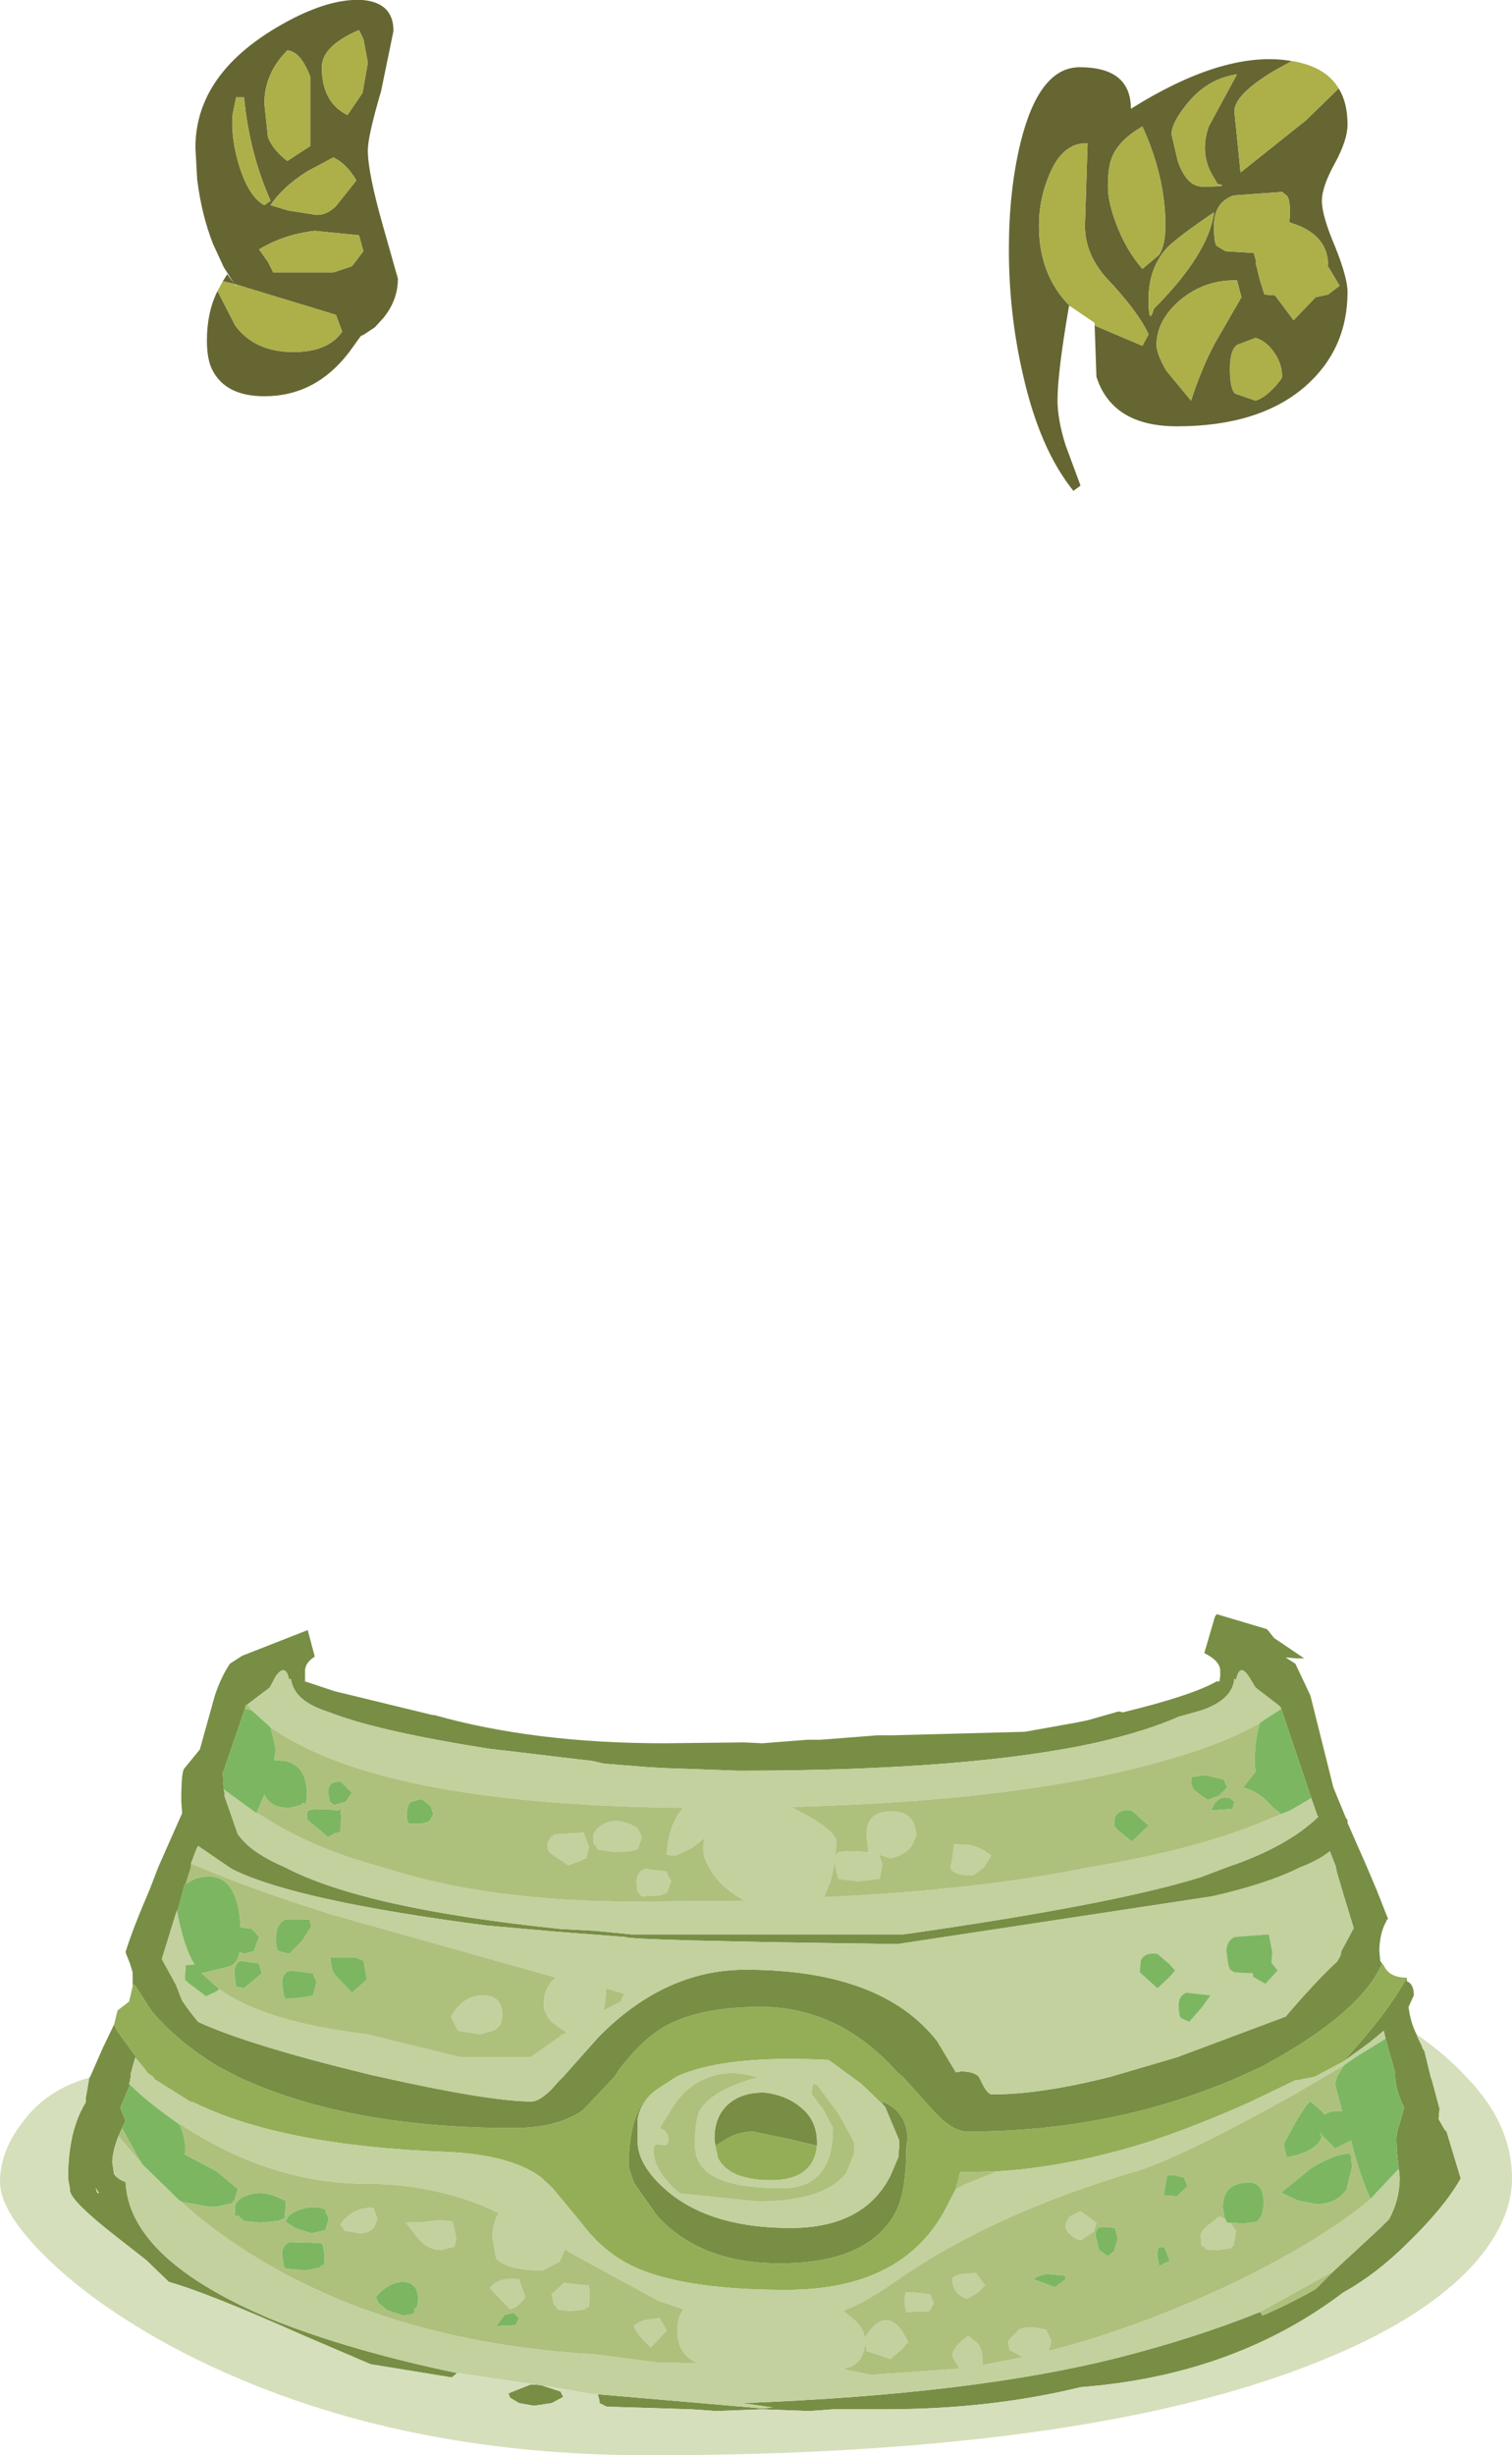 <?xml version="1.0" encoding="UTF-8" standalone="no"?>
<svg xmlns:ffdec="https://www.free-decompiler.com/flash" xmlns:xlink="http://www.w3.org/1999/xlink" ffdec:objectType="shape" height="138.8px" width="85.5px" xmlns="http://www.w3.org/2000/svg">
  <g transform="matrix(1.0, 0.0, 0.0, 1.0, -52.05, -34.85)">
    <path d="M127.75 39.85 Q128.25 40.65 128.25 41.9 128.25 42.75 127.55 44.05 126.8 45.4 126.8 46.2 126.8 47.05 127.55 48.8 128.25 50.55 128.25 51.35 128.25 54.6 125.85 56.7 123.25 58.95 118.6 58.95 114.95 58.95 114.05 56.15 L113.95 53.25 116.65 54.4 117.0 53.75 Q116.4 52.45 114.6 50.55 113.4 49.2 113.4 47.6 L113.55 42.95 Q112.15 42.9 111.4 44.7 110.8 46.1 110.8 47.6 110.8 50.4 112.55 52.15 L112.5 52.15 Q111.85 55.9 111.85 57.5 111.85 58.55 112.3 60.0 L113.15 62.3 112.75 62.6 Q110.85 60.25 109.9 56.05 109.1 52.6 109.1 48.95 109.1 45.65 109.75 42.95 110.8 38.65 113.1 38.65 116.0 38.65 116.0 41.0 121.1 37.8 124.75 38.25 L125.1 38.3 124.1 38.85 Q121.85 40.2 121.85 41.15 L122.05 43.1 122.2 44.6 125.9 41.65 127.75 39.85 M120.7 46.85 Q118.65 48.25 118.05 48.85 117.0 50.0 117.0 51.75 117.0 53.35 117.3 52.3 120.4 49.2 120.7 46.85 M114.95 43.7 Q114.7 44.25 114.7 45.4 114.7 46.25 115.15 47.45 115.7 48.95 116.65 50.05 L117.6 49.25 Q117.95 48.7 117.95 47.6 117.95 44.85 116.65 42.0 115.35 42.75 114.95 43.7 M119.15 40.75 Q118.3 41.8 118.3 42.45 L118.65 43.95 Q119.15 45.4 120.05 45.4 121.7 45.4 120.9 45.25 L120.7 44.9 Q119.85 43.6 120.4 42.0 L122.0 39.05 Q120.3 39.3 119.15 40.75 M125.0 47.0 Q125.0 46.05 124.8 45.9 L124.55 45.7 121.8 45.9 Q120.7 46.3 120.7 47.6 120.7 48.6 120.85 48.75 L121.35 49.05 122.95 49.15 123.1 49.7 123.05 49.7 123.3 50.7 123.55 51.5 124.15 51.55 125.2 52.95 126.45 51.65 127.15 51.5 127.8 51.0 126.9 49.5 127.15 50.0 127.15 49.85 Q127.15 48.1 125.05 47.45 L124.95 47.4 125.0 47.0 M72.6 37.05 L72.35 36.55 Q70.25 37.45 70.25 38.65 70.25 40.65 71.7 41.35 L72.55 40.1 72.85 38.4 72.6 37.05 M123.05 53.95 L122.0 54.35 Q121.6 54.65 121.6 55.7 121.6 56.85 121.9 57.1 L123.05 57.5 Q123.8 57.25 124.55 56.2 124.55 55.45 124.15 54.85 123.7 54.15 123.05 53.95 M118.8 51.8 Q117.45 52.95 117.45 54.35 117.45 54.85 118.0 55.8 L119.4 57.5 Q120.0 55.65 120.75 54.25 L122.25 51.65 122.0 50.7 Q120.2 50.65 118.8 51.8 M65.3 50.9 L64.7 49.95 64.1 48.65 Q63.45 47.0 63.2 45.0 L63.1 43.2 Q63.1 38.7 68.7 35.85 70.9 34.75 72.55 34.85 74.3 35.0 74.3 36.6 L73.6 40.0 Q72.85 42.55 72.85 43.35 72.85 44.6 73.7 47.6 L74.55 50.6 Q74.55 51.8 73.75 52.8 L73.25 53.35 72.65 53.75 72.45 53.85 71.8 54.75 Q69.9 57.25 67.0 57.25 64.8 57.25 64.05 55.75 63.75 55.15 63.75 54.1 63.75 52.5 64.35 51.3 L65.35 53.25 Q66.45 54.75 68.65 54.75 70.6 54.75 71.4 53.6 L71.05 52.65 65.3 50.9 64.65 50.75 64.9 50.35 65.3 50.9 M68.35 46.75 L69.95 47.0 Q70.55 47.0 71.05 46.5 L72.2 45.05 Q71.65 44.1 70.9 43.75 L69.4 44.55 Q68.0 45.45 67.35 46.45 L68.35 46.75 M69.85 47.9 Q68.1 48.1 66.7 48.95 L67.2 49.65 67.5 50.25 70.9 50.25 71.95 49.9 72.6 49.05 72.35 48.15 69.85 47.9 M65.4 40.35 L65.2 41.35 Q65.1 42.7 65.6 44.3 66.15 46.0 67.0 46.45 L67.35 46.2 Q66.15 43.5 65.85 40.35 L65.4 40.35 M68.3 37.7 Q67.0 39.0 67.0 40.7 L67.2 42.6 Q67.5 43.35 68.3 43.95 L69.6 43.1 69.6 39.2 Q69.05 37.75 68.3 37.7" fill="#666633" fill-rule="evenodd" stroke="none"/>
    <path d="M113.95 53.25 L113.95 53.1 112.55 52.15 Q110.8 50.4 110.8 47.6 110.8 46.1 111.4 44.7 112.15 42.9 113.55 42.95 L113.4 47.6 Q113.4 49.2 114.6 50.55 116.4 52.45 117.0 53.75 L116.65 54.4 113.95 53.25 M125.1 38.3 Q127.0 38.6 127.75 39.85 L125.9 41.65 122.2 44.6 122.05 43.1 121.85 41.15 Q121.85 40.2 124.1 38.85 L125.1 38.3 M125.0 47.0 L124.95 47.4 125.05 47.45 Q127.15 48.1 127.15 49.85 L127.15 50.0 126.9 49.5 127.8 51.0 127.15 51.5 126.45 51.65 125.2 52.95 124.15 51.55 123.55 51.5 123.3 50.7 123.05 49.7 123.1 49.7 122.95 49.15 121.35 49.05 120.85 48.75 Q120.7 48.6 120.7 47.6 120.7 46.3 121.8 45.9 L124.55 45.7 124.8 45.9 Q125.0 46.05 125.0 47.0 M119.15 40.75 Q120.3 39.3 122.0 39.05 L120.4 42.0 Q119.85 43.6 120.7 44.9 L120.9 45.25 Q121.7 45.4 120.05 45.4 119.15 45.4 118.65 43.95 L118.3 42.45 Q118.3 41.8 119.15 40.75 M114.95 43.7 Q115.35 42.75 116.65 42.0 117.95 44.85 117.95 47.6 117.95 48.7 117.6 49.25 L116.65 50.05 Q115.7 48.95 115.15 47.45 114.7 46.25 114.7 45.4 114.7 44.25 114.95 43.7 M120.7 46.85 Q120.4 49.2 117.3 52.3 117.0 53.35 117.0 51.75 117.0 50.0 118.05 48.85 118.65 48.25 120.7 46.85 M118.8 51.8 Q120.2 50.65 122.0 50.7 L122.25 51.65 120.75 54.25 Q120.0 55.65 119.4 57.5 L118.0 55.8 Q117.45 54.85 117.45 54.35 117.45 52.95 118.8 51.8 M123.05 53.95 Q123.7 54.15 124.15 54.85 124.55 55.45 124.55 56.2 123.8 57.25 123.05 57.5 L121.9 57.1 Q121.6 56.85 121.6 55.7 121.6 54.65 122.0 54.35 L123.05 53.95 M72.6 37.05 L72.85 38.4 72.55 40.1 71.7 41.35 Q70.25 40.65 70.25 38.65 70.25 37.45 72.35 36.55 L72.6 37.05 M64.35 51.3 L64.65 50.75 65.3 50.9 65.4 51.05 65.4 51.0 65.3 50.9 71.05 52.65 71.4 53.6 Q70.6 54.75 68.65 54.75 66.45 54.75 65.35 53.25 L64.35 51.3 M68.3 37.7 Q69.05 37.75 69.6 39.2 L69.6 43.1 68.3 43.95 Q67.5 43.35 67.2 42.6 L67.0 40.7 Q67.0 39.0 68.3 37.7 M65.4 40.35 L65.85 40.35 Q66.15 43.5 67.35 46.2 L67.0 46.45 Q66.15 46.0 65.6 44.3 65.1 42.7 65.2 41.35 L65.4 40.35 M69.85 47.9 L72.35 48.15 72.6 49.05 71.95 49.9 70.9 50.25 67.5 50.25 67.2 49.65 66.7 48.95 Q68.1 48.1 69.85 47.9 M68.35 46.75 L67.35 46.45 Q68.0 45.45 69.4 44.55 L70.9 43.75 Q71.65 44.1 72.2 45.05 L71.05 46.5 Q70.55 47.0 69.95 47.0 L68.35 46.75" fill="#adaf49" fill-rule="evenodd" stroke="none"/>
    <path d="M58.5 149.3 L58.7 148.5 59.35 148.0 59.55 147.15 59.55 147.0 59.7 147.1 60.6 148.5 Q62.0 150.2 64.35 151.65 L65.5 152.25 Q71.7 155.15 81.1 155.15 83.55 155.15 85.0 154.15 L86.8 152.25 87.05 151.85 Q88.35 150.15 89.65 149.4 91.65 148.3 95.05 148.3 99.5 148.3 102.8 152.0 L103.1 152.25 104.95 154.3 Q105.95 155.35 106.75 155.35 115.05 155.35 122.15 152.25 L123.45 151.65 Q129.0 148.65 130.2 145.85 L130.3 145.95 Q130.6 146.65 131.6 146.65 130.6 148.55 128.0 151.4 L126.4 152.25 125.4 152.45 125.3 152.45 122.7 153.7 Q119.8 155.0 117.1 155.9 112.55 157.35 108.45 157.6 L106.4 157.65 106.35 157.65 106.1 158.6 105.45 159.85 Q103.0 164.3 96.5 164.3 91.1 164.3 88.25 163.15 86.3 162.35 84.95 160.55 L83.3 158.55 82.6 157.9 Q80.85 156.65 77.3 156.5 67.95 156.15 63.0 153.7 L62.8 153.65 60.8 152.4 60.7 152.25 60.35 152.0 60.3 151.9 58.7 149.7 58.5 149.3 M130.5 143.35 L130.45 143.45 130.45 143.4 130.5 143.35 M88.85 153.25 Q87.6 154.3 87.6 157.35 L87.9 158.25 89.2 160.1 Q91.65 162.8 96.15 162.8 101.15 162.8 102.7 159.9 103.3 158.75 103.3 156.2 103.45 155.5 103.2 154.85 102.8 153.95 101.9 153.65 L102.0 153.85 100.75 152.65 100.2 152.25 98.9 151.3 Q93.0 151.0 90.3 152.25 L89.15 153.0 88.85 153.25 M98.25 156.15 Q98.05 158.1 95.65 158.1 93.3 158.1 92.65 156.85 L92.5 156.15 93.0 155.85 Q93.75 155.35 94.65 155.35 L96.8 155.8 98.25 156.15" fill="#94ae57" fill-rule="evenodd" stroke="none"/>
    <path d="M59.55 147.0 L59.55 146.65 59.55 146.35 59.4 145.85 59.2 145.35 59.15 145.2 Q59.55 143.9 60.5 141.7 L61.0 140.4 62.35 137.35 62.3 136.7 Q62.3 135.1 62.45 134.85 L63.35 133.75 64.2 130.7 Q64.55 129.65 65.05 128.9 L65.75 128.45 69.45 127.0 69.85 128.5 Q69.3 128.85 69.3 129.3 L69.3 129.5 69.3 129.6 69.3 129.9 70.95 130.45 76.5 131.8 76.6 131.8 Q82.25 133.4 89.6 133.4 L94.15 133.35 95.15 133.4 97.7 133.2 98.45 133.2 101.65 132.95 102.5 132.95 110.0 132.75 112.8 132.25 113.55 132.1 115.3 131.6 115.55 131.65 Q119.45 130.7 120.85 129.9 L121.0 129.9 121.0 129.95 121.05 129.6 121.05 129.5 121.05 129.3 Q121.05 128.75 120.15 128.3 L120.75 126.25 120.85 126.1 123.7 126.95 124.1 127.45 125.8 128.6 125.4 128.6 124.75 128.55 125.3 128.9 126.15 130.7 127.45 135.9 128.15 137.6 128.25 137.75 128.25 137.9 129.35 140.4 129.9 141.7 130.55 143.35 130.5 143.35 130.45 143.4 130.45 143.45 Q130.1 144.05 130.05 145.0 L130.05 145.15 130.1 145.7 130.2 145.85 Q129.0 148.65 123.45 151.65 L122.15 152.25 Q115.05 155.35 106.75 155.35 105.95 155.35 104.95 154.3 L103.1 152.25 102.8 152.0 Q99.5 148.3 95.05 148.3 91.65 148.3 89.65 149.4 88.35 150.15 87.05 151.85 L86.8 152.25 85.0 154.15 Q83.55 155.15 81.1 155.15 71.7 155.15 65.5 152.25 L64.35 151.65 Q62.0 150.2 60.6 148.5 L59.7 147.1 59.55 147.0 M131.6 146.65 L131.6 146.75 131.6 146.85 Q132.0 147.0 132.0 147.65 L131.7 148.3 Q131.8 149.15 132.15 149.85 L132.25 150.1 132.45 150.5 132.5 150.65 132.6 150.8 132.95 152.25 133.05 152.55 133.45 154.05 133.4 154.65 133.75 155.25 133.85 155.35 134.65 158.0 Q133.75 159.6 131.7 161.6 129.9 163.4 128.0 164.45 L127.6 164.75 Q121.55 169.15 113.15 169.8 108.05 171.05 102.05 171.05 L100.95 171.05 100.8 171.05 100.1 171.05 99.15 171.05 97.8 171.15 95.15 171.05 92.55 171.15 91.15 171.05 86.35 170.9 85.95 170.7 85.95 170.55 85.85 170.2 95.15 171.0 95.75 170.95 94.05 170.7 Q107.2 170.2 115.4 168.1 119.7 167.0 123.3 165.55 L123.45 165.75 Q125.15 165.0 126.45 164.25 L127.45 163.25 130.1 160.8 130.6 160.3 Q131.2 159.2 131.2 157.95 L131.15 157.45 Q130.95 155.85 131.05 155.4 L131.45 154.0 Q130.95 152.95 130.95 152.25 L130.95 152.05 130.4 150.1 130.3 149.65 129.45 150.35 128.0 151.4 Q130.6 148.55 131.6 146.65 M57.1 152.3 L57.15 152.25 57.85 150.65 58.5 149.3 58.7 149.7 60.3 151.9 59.7 151.15 59.45 152.05 59.45 152.25 59.4 152.4 59.4 152.5 59.35 152.65 59.4 152.7 58.85 154.0 59.15 154.75 58.95 155.15 58.75 155.6 Q58.4 156.5 58.4 157.1 L58.5 157.75 Q58.7 158.05 59.15 158.2 59.35 162.6 67.5 166.0 71.9 167.75 77.9 169.0 L77.6 169.25 73.0 168.5 69.15 166.85 Q63.75 164.45 61.6 163.85 L60.3 162.6 58.7 161.35 Q56.0 159.25 56.0 158.65 L56.0 158.55 55.9 158.0 Q55.9 155.3 56.9 153.7 L56.9 153.6 56.9 153.45 57.1 152.3 M124.5 131.45 L124.45 131.35 124.35 131.25 123.05 130.25 122.65 129.6 Q122.15 128.85 121.95 129.8 L121.85 129.75 Q121.75 130.95 119.95 131.55 L118.7 131.9 Q116.9 132.7 114.1 133.35 106.9 134.95 93.8 134.95 L89.6 134.8 88.7 134.75 86.2 134.55 85.55 134.4 79.65 133.7 Q73.65 132.75 70.95 131.75 L70.4 131.55 Q68.65 130.95 68.5 129.75 L68.4 129.8 Q68.2 128.85 67.65 129.6 L67.3 130.25 66.05 131.2 65.95 131.25 65.9 131.45 64.65 135.1 64.7 135.9 64.7 136.0 64.7 136.05 64.75 136.15 64.75 136.25 64.75 136.4 65.5 138.55 65.75 138.85 Q66.5 139.7 68.15 140.4 72.6 142.75 83.8 143.9 L85.7 144.0 87.75 144.2 103.15 144.2 Q115.1 142.5 120.0 140.95 L121.45 140.4 Q124.85 139.25 126.6 137.55 L126.55 137.5 126.2 136.5 124.5 131.45 M62.05 142.85 L61.2 145.6 62.0 147.05 62.35 147.95 62.7 148.45 63.25 149.15 Q66.2 150.5 73.05 152.15 L73.5 152.25 Q79.75 153.65 82.1 153.65 82.55 153.65 83.25 152.95 L83.6 152.55 83.9 152.25 85.9 150.0 Q89.65 146.2 94.2 146.2 101.9 146.2 105.05 150.25 L106.1 152.0 106.4 151.95 Q107.1 151.95 107.4 152.25 L107.6 152.65 Q107.9 153.25 108.15 153.25 110.9 153.25 114.85 152.25 L118.6 151.15 124.75 148.85 Q126.45 146.85 127.7 145.7 L127.7 145.65 127.75 145.6 127.85 145.4 127.9 145.15 128.6 143.85 128.05 142.05 127.65 140.7 127.6 140.45 127.6 140.4 127.25 139.5 Q126.65 140.0 125.6 140.4 123.7 141.35 120.6 142.05 L102.8 144.75 Q87.6 144.55 87.4 144.35 L83.5 144.05 79.55 143.7 Q68.8 142.3 65.25 140.55 L65.0 140.4 63.25 139.2 63.15 139.4 62.85 140.2 62.85 140.4 62.55 141.35 62.5 141.35 62.3 142.1 62.1 142.85 62.05 142.85 M82.3 169.65 L82.7 169.7 83.75 170.05 83.9 170.35 83.25 170.7 82.25 170.85 81.4 170.7 80.9 170.4 80.8 170.15 82.05 169.65 82.3 169.65 M57.45 158.5 L57.55 158.8 57.65 158.85 57.45 158.5 M88.85 153.25 Q88.2 153.9 88.1 154.7 L88.1 155.85 Q88.1 157.35 89.95 158.85 92.4 160.8 96.75 160.8 100.9 160.8 102.4 157.85 L102.85 156.8 102.9 156.1 102.9 155.85 102.1 153.95 102.05 153.9 102.0 153.85 101.9 153.65 Q102.8 153.95 103.2 154.85 103.45 155.5 103.3 156.2 103.3 158.75 102.7 159.9 101.15 162.8 96.15 162.8 91.65 162.8 89.2 160.1 L87.9 158.25 87.6 157.35 Q87.6 154.3 88.85 153.25 M92.5 156.15 L92.45 155.75 Q92.45 154.4 93.35 153.7 94.15 153.1 95.35 153.15 96.5 153.3 97.3 153.95 98.25 154.7 98.25 155.95 L98.25 156.0 98.25 156.15 96.8 155.8 94.65 155.35 Q93.75 155.35 93.0 155.85 L92.5 156.15" fill="#788e44" fill-rule="evenodd" stroke="none"/>
    <path d="M60.3 151.9 L60.35 152.0 60.7 152.25 60.8 152.4 62.8 153.65 63.0 153.7 Q67.95 156.15 77.3 156.5 80.85 156.65 82.6 157.9 L83.3 158.55 84.95 160.55 Q86.3 162.35 88.25 163.15 91.1 164.3 96.5 164.3 103.0 164.3 105.45 159.85 L106.1 158.6 106.6 158.35 108.45 157.6 Q112.55 157.35 117.1 155.9 119.8 155.0 122.7 153.7 L125.3 152.45 125.4 152.45 126.4 152.25 128.0 151.4 129.45 150.35 130.3 149.65 130.4 150.1 128.7 151.15 128.05 151.6 126.95 152.25 125.15 153.3 Q118.6 156.95 116.1 157.65 108.25 160.0 103.0 163.6 100.95 165.05 99.9 165.4 L99.75 165.5 100.3 165.95 Q100.85 166.4 100.95 167.0 102.3 164.9 103.4 167.25 L103.05 167.65 102.4 168.2 101.05 167.75 100.95 167.2 100.95 167.25 Q100.95 168.2 100.25 168.6 L99.7 168.8 99.3 168.7 101.3 169.1 106.3 168.75 105.9 168.05 Q105.9 167.55 106.8 166.9 L107.25 167.25 Q107.6 167.6 107.6 168.15 L107.6 168.55 109.9 168.1 109.15 167.7 109.05 167.2 109.65 166.55 Q110.15 166.3 111.2 166.55 L111.5 167.2 111.35 167.75 Q116.25 166.5 121.5 164.05 126.0 161.9 128.9 159.7 L129.55 159.15 131.15 157.45 131.2 157.95 Q131.2 159.2 130.6 160.3 L130.1 160.8 127.45 163.25 123.3 165.55 Q119.7 167.0 115.4 168.1 107.2 170.2 94.05 170.7 L95.75 170.95 95.15 171.0 85.85 170.2 85.6 170.2 82.7 169.7 82.3 169.65 77.9 169.0 Q71.9 167.75 67.5 166.0 59.35 162.6 59.15 158.2 58.7 158.05 58.5 157.75 L58.4 157.1 Q58.4 156.5 58.75 155.6 L60.1 157.2 62.2 159.25 63.25 160.15 Q71.95 167.15 85.75 167.95 L89.2 168.4 91.5 168.45 91.4 168.4 Q90.35 167.9 90.35 166.6 90.35 165.85 90.7 165.4 L89.25 164.9 84.3 162.2 84.0 162.0 83.7 162.7 82.75 163.2 Q80.65 163.2 80.1 162.5 L79.9 161.35 Q79.9 160.5 80.25 159.95 L79.25 159.5 Q76.15 158.3 72.75 158.3 67.5 158.3 62.5 155.1 62.35 154.95 62.2 154.95 60.4 153.7 59.4 152.7 L59.35 152.65 59.4 152.5 59.4 152.4 59.45 152.25 59.45 152.05 59.7 151.15 60.3 151.9 M66.05 131.2 L67.3 130.25 67.65 129.6 Q68.2 128.85 68.4 129.8 L68.5 129.75 Q68.65 130.95 70.4 131.55 L70.95 131.75 Q73.65 132.75 79.65 133.7 L85.55 134.4 86.2 134.55 88.7 134.75 89.6 134.8 93.8 134.95 Q106.9 134.95 114.1 133.35 116.9 132.7 118.7 131.9 L119.95 131.55 Q121.75 130.95 121.85 129.75 L121.95 129.8 Q122.15 128.85 122.65 129.6 L123.05 130.25 124.35 131.25 124.45 131.35 124.5 131.45 123.35 132.2 123.3 132.25 Q121.3 133.4 118.15 134.3 110.15 136.65 96.8 137.0 L97.9 137.6 Q99.35 138.45 99.35 139.0 L99.3 139.8 99.45 139.55 100.1 139.5 101.3 139.55 101.15 139.5 101.05 138.55 Q101.05 137.25 102.45 137.25 103.85 137.25 103.85 138.65 L103.6 139.2 Q103.25 139.7 102.4 139.9 L101.8 139.7 Q101.8 139.95 101.95 140.2 L101.8 141.05 101.45 141.1 100.6 141.2 99.7 141.1 99.45 141.05 99.4 140.85 99.3 140.4 99.3 140.2 99.3 140.1 99.2 140.4 99.0 141.25 98.65 142.1 Q107.35 141.7 113.7 140.4 119.5 139.45 123.3 137.9 L124.5 137.4 125.0 137.2 126.2 136.5 126.55 137.5 126.6 137.55 Q124.85 139.25 121.45 140.4 L120.0 140.95 Q115.1 142.5 103.15 144.2 L87.75 144.2 85.7 144.0 83.8 143.9 Q72.6 142.75 68.15 140.4 66.5 139.7 65.75 138.85 L65.5 138.55 64.75 136.4 64.75 136.25 64.75 136.15 64.7 136.05 64.7 136.0 66.55 137.35 66.7 137.4 Q69.65 139.35 73.65 140.4 79.6 142.35 87.9 142.35 L94.15 142.3 Q92.65 141.45 92.15 140.4 91.65 139.65 91.9 138.75 L91.2 139.3 90.25 139.75 89.75 139.7 Q89.85 137.95 90.7 137.05 76.75 136.9 70.1 134.0 68.4 133.25 67.35 132.5 L66.8 132.0 66.3 131.55 66.05 131.2 M62.85 140.2 L63.15 139.4 63.25 139.2 65.0 140.4 65.25 140.55 Q68.8 142.3 79.55 143.7 L83.5 144.05 87.4 144.35 Q87.6 144.55 102.8 144.75 L120.6 142.05 Q123.7 141.35 125.6 140.4 126.65 140.0 127.25 139.5 L127.6 140.4 127.6 140.45 127.65 140.7 128.05 142.05 128.6 143.85 127.9 145.15 127.85 145.4 127.75 145.6 127.7 145.65 127.7 145.7 Q126.45 146.85 124.75 148.85 L118.6 151.15 114.85 152.25 Q110.9 153.25 108.15 153.25 107.9 153.25 107.6 152.65 L107.4 152.25 Q107.1 151.95 106.4 151.95 L106.1 152.0 105.05 150.25 Q101.9 146.2 94.2 146.2 89.65 146.2 85.9 150.0 L83.9 152.25 83.6 152.55 83.25 152.95 Q82.55 153.65 82.1 153.65 79.75 153.65 73.5 152.25 L73.05 152.15 Q66.2 150.5 63.25 149.15 L62.7 148.45 62.35 147.95 62.0 147.05 61.2 145.6 62.05 142.85 Q62.45 144.95 63.05 145.9 L62.55 145.95 62.55 146.0 62.5 146.75 62.7 146.95 63.7 147.7 64.25 147.45 64.45 147.3 Q67.0 149.15 72.8 149.85 L78.1 151.15 82.05 151.15 83.75 149.95 Q83.8 149.85 83.9 149.85 L84.1 149.75 83.3 149.2 Q82.8 148.7 82.8 148.2 82.8 147.15 83.5 146.65 L70.7 143.05 Q66.0 141.55 63.35 140.4 L62.85 140.2 M79.9 149.65 L79.2 149.85 77.95 149.65 77.55 148.85 Q78.25 147.65 79.35 147.65 80.45 147.65 80.45 148.75 80.45 149.45 79.9 149.65 M73.4 160.3 L73.2 160.75 Q72.95 161.1 72.35 161.1 L71.55 160.95 71.3 160.6 Q71.95 159.65 73.15 159.65 L73.4 160.3 M77.65 160.45 L77.85 161.4 77.75 161.85 77.0 162.05 Q76.3 162.05 75.75 161.45 L75.0 160.5 76.2 160.45 Q77.05 160.3 77.65 160.45 M79.75 164.2 Q80.25 163.55 81.4 163.7 L81.75 164.7 Q81.4 165.25 80.9 165.4 L79.75 164.2 M123.8 144.2 L121.85 144.35 Q121.4 144.6 121.4 145.15 L121.5 145.9 121.6 146.2 121.85 146.35 122.65 146.4 122.9 146.4 122.9 146.6 123.6 147.0 124.3 146.25 123.95 145.8 124.0 145.2 123.8 144.2 M88.35 138.7 L88.1 139.4 87.7 139.5 86.85 139.55 85.85 139.4 85.75 139.2 Q85.6 139.2 85.6 138.7 85.6 138.3 86.2 137.95 87.05 137.55 88.1 138.2 L88.35 138.7 M88.55 140.5 L89.75 140.65 89.8 140.85 90.0 141.2 89.75 141.85 89.35 142.0 88.35 142.05 88.2 141.9 Q88.05 141.8 88.05 141.25 88.05 140.65 88.55 140.5 M83.4 138.55 L85.05 138.45 85.35 139.25 85.2 139.9 84.2 140.3 83.3 139.7 Q83.0 139.5 83.0 139.2 83.0 138.85 83.4 138.55 M86.3 147.25 L86.3 147.7 86.2 148.5 87.15 148.0 87.35 147.55 86.3 147.25 M107.7 140.4 L107.1 140.85 Q105.9 140.9 105.8 140.4 L105.9 139.95 106.0 139.1 106.9 139.15 Q107.55 139.3 108.1 139.75 L107.7 140.4 M120.0 148.35 L120.5 147.65 119.15 147.5 Q118.7 147.65 118.7 148.2 118.7 148.85 118.85 148.95 L119.3 149.15 120.0 148.35 M117.5 147.25 L118.15 146.65 118.5 146.25 118.2 145.9 117.5 145.3 Q116.75 145.2 116.55 145.7 L116.5 146.35 117.5 147.25 M113.15 159.85 L114.05 160.5 113.9 161.0 113.15 161.5 Q112.55 161.3 112.3 160.8 112.3 160.5 112.55 160.15 L113.15 159.85 M121.35 160.3 L121.4 160.45 121.5 160.5 121.65 160.5 121.65 160.55 121.95 160.95 121.8 161.8 121.6 161.95 120.85 162.05 120.2 162.0 120.2 161.9 120.0 161.8 119.95 161.25 Q119.95 160.95 120.5 160.55 L121.0 160.15 121.35 160.3 M102.0 153.85 L102.05 153.9 102.1 153.95 102.9 155.85 102.9 156.1 102.85 156.8 102.4 157.85 Q100.9 160.8 96.75 160.8 92.4 160.8 89.95 158.85 88.1 157.35 88.1 155.85 L88.1 154.7 Q88.2 153.9 88.85 153.25 L89.15 153.0 90.3 152.25 Q93.0 151.0 98.9 151.3 L100.2 152.25 100.75 152.65 102.0 153.85 M107.75 164.05 L107.35 164.45 106.75 164.8 Q105.9 164.55 105.9 163.65 106.0 163.5 106.4 163.4 L107.25 163.35 107.75 164.05 M103.3 165.55 L103.2 165.05 103.25 164.45 103.3 164.45 103.75 164.45 104.65 164.55 104.85 165.05 104.6 165.5 103.4 165.55 103.3 165.55 M97.95 153.25 L98.6 154.1 99.15 155.15 Q99.15 158.55 96.3 158.55 92.85 158.55 91.85 157.45 91.35 156.95 91.35 156.05 91.35 154.65 91.65 154.1 92.35 153.05 94.5 152.4 L94.9 152.3 94.8 152.25 Q93.35 151.85 92.2 152.25 91.0 152.65 90.2 153.8 L89.35 155.15 Q89.85 155.35 89.85 155.8 89.85 156.2 89.45 156.1 89.0 155.95 89.0 156.4 89.0 157.45 90.2 158.6 L90.5 158.85 94.9 159.3 Q98.65 159.3 99.9 157.7 L100.35 156.6 100.35 155.95 99.45 154.3 98.25 152.7 98.1 152.65 Q97.95 152.7 97.95 153.25 M98.25 156.15 L98.25 156.0 98.25 155.95 Q98.25 154.7 97.3 153.95 96.5 153.3 95.35 153.15 94.15 153.1 93.35 153.7 92.45 154.4 92.45 155.75 L92.5 156.15 92.65 156.85 Q93.3 158.1 95.65 158.1 98.05 158.1 98.25 156.15 M89.75 166.6 L88.85 167.55 Q88.0 166.75 87.9 166.35 88.05 166.15 88.55 166.0 L89.35 165.9 89.75 166.6 M83.25 164.55 L83.95 163.9 85.2 164.05 85.35 164.05 85.4 164.55 85.35 165.25 Q85.25 165.25 85.1 165.4 L84.3 165.5 83.6 165.4 83.35 165.05 83.25 164.55" fill="#c2d19e" fill-rule="evenodd" stroke="none"/>
    <path d="M106.1 158.6 L106.35 157.65 106.4 157.65 108.45 157.6 106.6 158.35 106.1 158.6 M71.3 135.55 L70.95 135.6 Q70.6 135.7 70.6 136.2 L70.7 136.7 70.95 136.9 71.6 136.7 71.95 136.2 71.3 135.55 M66.05 131.2 L66.3 131.55 65.9 131.45 65.95 131.25 66.05 131.2 M67.35 132.5 Q68.4 133.25 70.1 134.0 76.75 136.9 90.7 137.05 89.85 137.95 89.75 139.7 L90.25 139.75 91.2 139.3 91.9 138.75 Q91.65 139.65 92.15 140.4 92.65 141.45 94.15 142.3 L87.9 142.35 Q79.6 142.35 73.65 140.4 69.65 139.35 66.7 137.4 L66.55 137.35 67.0 136.3 67.05 136.4 Q67.4 137.05 68.4 137.05 L69.05 136.9 69.2 136.75 Q69.4 137.05 69.4 136.25 69.4 134.65 68.15 134.4 L67.55 134.35 67.65 133.75 67.35 132.5 M124.5 137.4 L123.3 137.9 Q119.5 139.45 113.7 140.4 107.35 141.7 98.65 142.1 L99.0 141.25 99.2 140.4 99.3 140.1 99.3 140.2 99.3 140.4 99.4 140.85 99.45 141.05 99.7 141.1 100.6 141.2 101.45 141.1 101.8 141.05 101.95 140.2 Q101.8 139.95 101.8 139.7 L102.4 139.9 Q103.25 139.7 103.6 139.2 L103.85 138.65 Q103.85 137.25 102.45 137.25 101.05 137.25 101.05 138.55 L101.15 139.5 101.3 139.55 100.1 139.5 99.45 139.55 99.3 139.8 99.35 139.0 Q99.35 138.45 97.9 137.6 L96.8 137.0 Q110.15 136.65 118.15 134.3 121.3 133.4 123.3 132.25 123.0 133.1 123.0 134.6 L123.05 135.0 122.35 135.9 Q123.3 136.15 123.95 136.95 L124.5 137.4 M69.45 137.1 L69.4 137.7 70.6 138.7 70.95 138.5 71.3 138.4 71.3 138.15 71.35 137.65 71.3 137.1 71.15 137.2 Q70.1 137.05 69.45 137.2 L69.45 137.1 M62.55 141.35 L62.85 140.4 62.85 140.2 63.35 140.4 Q66.0 141.55 70.7 143.05 L83.5 146.65 Q82.8 147.15 82.8 148.2 82.8 148.7 83.3 149.2 L84.1 149.75 83.9 149.85 Q83.8 149.85 83.75 149.95 L82.05 151.15 78.1 151.15 72.8 149.85 Q67.0 149.15 64.45 147.3 L63.45 146.4 64.9 146.05 Q65.45 145.95 65.6 145.2 L65.85 145.3 66.4 145.15 66.7 144.35 66.3 143.9 65.65 143.8 Q65.5 140.35 63.1 141.05 L62.55 141.35 M71.95 147.5 L72.8 146.75 72.6 145.7 72.15 145.5 71.5 145.5 70.75 145.5 Q70.75 146.2 71.0 146.5 L71.95 147.5 M76.35 137.8 L76.55 137.4 76.4 136.95 75.9 136.55 75.3 136.7 Q75.05 136.9 75.05 137.45 75.05 137.95 75.25 137.95 L75.9 137.95 76.35 137.8 M68.1 147.65 L68.2 147.85 69.3 147.75 69.75 147.65 69.95 146.9 69.8 146.55 69.75 146.4 68.45 146.25 Q68.0 146.4 68.0 146.95 L68.1 147.65 M69.65 143.75 L69.55 143.35 68.25 143.35 Q67.65 143.55 67.65 144.45 67.65 145.0 67.8 145.15 L68.4 145.3 69.15 144.55 69.65 143.75 M65.65 145.7 Q65.3 145.85 65.3 146.4 L65.4 147.15 65.85 147.25 66.85 146.4 66.7 145.85 65.65 145.7 M73.4 160.3 L73.15 159.65 Q71.95 159.65 71.3 160.6 L71.55 160.95 72.35 161.1 Q72.95 161.1 73.2 160.75 L73.4 160.3 M79.9 149.65 Q80.45 149.45 80.45 148.75 80.45 147.65 79.35 147.65 78.25 147.65 77.55 148.85 L77.95 149.65 79.2 149.85 79.9 149.65 M62.2 154.95 Q62.35 154.95 62.5 155.1 67.5 158.3 72.75 158.3 76.15 158.3 79.25 159.5 L80.25 159.95 Q79.9 160.5 79.9 161.35 L80.1 162.5 Q80.65 163.2 82.75 163.2 L83.7 162.7 84.0 162.0 84.3 162.2 89.25 164.9 90.7 165.4 Q90.35 165.85 90.35 166.6 90.35 167.9 91.4 168.4 L91.5 168.45 89.2 168.4 85.75 167.95 Q71.95 167.15 63.25 160.15 L62.2 159.25 62.45 159.35 63.9 159.6 64.3 159.6 65.15 159.4 65.3 159.25 65.5 158.6 64.3 157.6 62.5 156.65 Q62.6 155.85 62.2 154.95 M60.1 157.2 L58.75 155.6 58.95 155.15 59.8 156.7 60.1 157.2 M123.3 165.55 L127.45 163.25 126.45 164.25 Q125.15 165.0 123.45 165.75 L123.3 165.55 M129.55 159.15 L128.9 159.7 Q126.0 161.9 121.5 164.05 116.25 166.5 111.35 167.75 L111.5 167.2 111.2 166.55 Q110.15 166.3 109.65 166.55 L109.05 167.2 109.15 167.7 109.9 168.1 107.6 168.55 107.6 168.15 Q107.6 167.6 107.25 167.25 L106.8 166.9 Q105.9 167.55 105.9 168.05 L106.3 168.75 101.3 169.1 99.3 168.7 99.7 168.8 100.25 168.6 Q100.95 168.2 100.95 167.25 L100.95 167.2 101.05 167.75 102.4 168.2 103.05 167.65 103.4 167.25 Q102.3 164.9 100.95 167.0 100.85 166.4 100.3 165.95 L99.75 165.5 99.9 165.4 Q100.95 165.05 103.0 163.6 108.25 160.0 116.1 157.65 118.6 156.95 125.15 153.3 L126.95 152.25 128.05 151.6 127.65 152.25 127.55 152.7 127.95 154.2 Q127.25 154.15 126.95 154.4 L126.8 154.2 126.15 153.65 Q125.8 153.85 124.65 156.05 L124.75 156.6 124.85 156.8 Q126.15 156.55 126.65 155.95 L126.8 155.65 126.65 155.4 127.55 156.3 128.45 155.85 128.6 156.45 Q129.1 158.2 129.55 159.15 M77.65 160.45 Q77.05 160.3 76.2 160.45 L75.0 160.5 75.75 161.45 Q76.3 162.05 77.0 162.05 L77.75 161.85 77.85 161.4 77.65 160.45 M70.2 161.65 L68.45 161.6 Q68.0 161.75 68.0 162.3 L68.1 162.95 68.2 163.1 69.3 163.2 70.1 163.05 70.25 162.9 Q70.4 163.1 70.4 162.3 L70.3 161.75 70.2 161.65 M70.65 160.25 L70.45 159.9 70.45 159.75 Q69.75 159.5 69.05 159.75 68.35 159.95 68.2 160.45 L68.75 160.8 69.65 161.1 70.35 160.95 70.45 160.9 70.65 160.25 M65.35 160.15 L65.5 160.1 65.85 160.4 66.8 160.5 67.75 160.4 68.15 160.25 68.2 159.6 68.2 159.1 68.15 159.25 Q66.95 158.6 66.05 158.95 65.35 159.2 65.35 159.6 L65.35 160.15 M80.6 165.7 L80.1 166.35 81.2 166.3 81.4 165.9 81.1 165.6 80.6 165.7 M79.75 164.2 L80.9 165.4 Q81.4 165.25 81.75 164.7 L81.4 163.7 Q80.25 163.55 79.75 164.2 M75.45 165.65 L75.5 165.4 Q75.5 165.3 75.6 165.35 L75.7 164.9 Q75.7 163.8 74.75 163.85 74.0 163.9 73.3 164.7 L73.45 165.05 73.95 165.45 74.85 165.75 75.45 165.65 M121.75 137.1 L121.85 136.7 121.6 136.5 Q120.85 136.3 120.55 137.2 L121.75 137.1 M86.3 147.25 L87.35 147.55 87.15 148.0 86.2 148.5 86.3 147.7 86.3 147.25 M83.4 138.55 Q83.0 138.85 83.0 139.2 83.0 139.5 83.3 139.7 L84.2 140.3 85.2 139.9 85.35 139.25 85.05 138.45 83.4 138.55 M88.55 140.5 Q88.05 140.65 88.05 141.25 88.05 141.8 88.2 141.9 L88.35 142.05 89.35 142.0 89.75 141.85 90.0 141.2 89.8 140.85 89.75 140.65 88.55 140.5 M88.35 138.7 L88.1 138.2 Q87.05 137.55 86.2 137.95 85.6 138.3 85.6 138.7 85.6 139.2 85.75 139.2 L85.85 139.4 86.85 139.55 87.7 139.5 88.1 139.4 88.35 138.7 M120.2 135.2 L119.45 135.3 Q119.3 135.8 119.7 136.15 L120.35 136.6 121.0 136.35 121.45 135.9 121.25 135.45 120.2 135.2 M107.7 140.4 L108.1 139.75 Q107.55 139.3 106.9 139.15 L106.0 139.1 105.9 139.95 105.8 140.4 Q105.9 140.9 107.1 140.85 L107.7 140.4 M115.1 137.55 L115.05 138.05 115.25 138.3 116.05 138.95 117.0 138.05 116.05 137.2 Q115.35 137.1 115.1 137.55 M114.6 160.75 L114.35 160.75 Q114.0 160.75 114.0 161.25 L114.2 162.05 114.7 162.4 115.05 162.1 115.25 161.4 115.1 160.8 114.6 160.75 M113.15 159.85 L112.55 160.15 Q112.3 160.5 112.3 160.8 112.55 161.3 113.15 161.5 L113.9 161.0 114.05 160.5 113.15 159.85 M117.85 158.95 L118.6 159.0 119.2 158.45 119.0 157.95 118.4 157.8 118.05 157.85 117.85 158.95 M121.65 160.5 L122.35 160.55 123.1 160.45 Q123.5 160.15 123.5 159.35 123.5 158.05 122.35 158.25 121.2 158.4 121.2 159.65 L121.3 160.25 121.35 160.3 121.0 160.15 120.5 160.55 Q119.95 160.95 119.95 161.25 L120.0 161.8 120.2 161.9 120.2 162.0 120.85 162.05 121.6 161.95 121.8 161.8 121.95 160.95 121.65 160.55 121.65 160.5 M107.75 164.05 L107.25 163.35 106.4 163.4 Q106.0 163.5 105.9 163.65 105.9 164.55 106.75 164.8 L107.35 164.45 107.75 164.05 M111.25 163.4 Q110.7 163.5 110.5 163.7 L111.7 164.15 112.3 163.7 112.3 163.5 111.25 163.4 M103.3 165.55 L103.4 165.55 104.6 165.5 104.85 165.05 104.65 164.55 103.75 164.45 103.3 164.45 103.25 164.45 103.2 165.05 103.3 165.55 M118.2 162.65 L117.9 161.9 117.7 161.9 117.6 161.9 Q117.5 161.9 117.5 162.4 L117.6 162.95 117.7 162.9 118.2 162.65 M97.95 153.25 Q97.95 152.7 98.1 152.65 L98.25 152.7 99.45 154.3 100.35 155.95 100.35 156.6 99.9 157.7 Q98.65 159.3 94.9 159.3 L90.5 158.85 90.2 158.6 Q89.0 157.45 89.0 156.4 89.0 155.95 89.45 156.1 89.85 156.2 89.85 155.8 89.85 155.35 89.35 155.15 L90.2 153.8 Q91.0 152.65 92.2 152.25 93.35 151.85 94.8 152.25 L94.9 152.3 94.5 152.4 Q92.35 153.05 91.65 154.1 91.35 154.65 91.35 156.05 91.35 156.95 91.85 157.45 92.85 158.55 96.3 158.55 99.15 158.55 99.15 155.15 L98.6 154.1 97.95 153.25 M83.25 164.55 L83.35 165.05 83.6 165.4 84.3 165.5 85.1 165.4 Q85.25 165.25 85.35 165.25 L85.4 164.55 85.35 164.05 85.2 164.05 83.95 163.9 83.25 164.55 M89.75 166.6 L89.35 165.9 88.55 166.0 Q88.05 166.15 87.9 166.35 88.0 166.75 88.85 167.55 L89.75 166.6 M124.5 158.8 L125.45 159.25 126.5 159.45 Q127.65 159.45 128.2 158.6 L128.5 157.35 128.45 156.75 128.35 156.6 Q127.5 156.6 126.15 157.45 L124.5 158.8" fill="#adc17d" fill-rule="evenodd" stroke="none"/>
    <path d="M71.3 135.55 L71.95 136.2 71.6 136.7 70.95 136.9 70.7 136.7 70.6 136.2 Q70.6 135.7 70.95 135.6 L71.3 135.55 M66.3 131.55 L66.8 132.0 67.35 132.5 67.65 133.75 67.55 134.35 68.15 134.4 Q69.4 134.65 69.4 136.25 69.4 137.05 69.2 136.75 L69.05 136.9 68.4 137.05 Q67.4 137.05 67.05 136.4 L67.0 136.3 66.55 137.35 64.7 136.0 64.7 135.9 64.65 135.1 65.9 131.45 66.3 131.55 M126.2 136.5 L125.0 137.2 124.5 137.4 123.95 136.95 Q123.3 136.15 122.35 135.9 L123.05 135.0 123.0 134.6 Q123.0 133.1 123.3 132.25 L123.35 132.2 124.5 131.45 126.2 136.5 M69.45 137.1 L69.45 137.2 Q70.1 137.05 71.15 137.2 L71.3 137.1 71.35 137.65 71.3 138.15 71.3 138.4 70.95 138.5 70.6 138.7 69.4 137.7 69.45 137.1 M62.05 142.85 L62.1 142.85 62.3 142.1 62.5 141.35 62.55 141.35 63.1 141.05 Q65.5 140.35 65.65 143.8 L66.3 143.9 66.7 144.35 66.4 145.15 65.85 145.3 65.6 145.2 Q65.45 145.95 64.9 146.05 L63.45 146.4 64.45 147.3 64.25 147.45 63.7 147.7 62.7 146.95 62.5 146.75 62.55 146.0 62.55 145.95 63.05 145.9 Q62.45 144.95 62.05 142.85 M65.65 145.7 L66.7 145.85 66.85 146.4 65.85 147.25 65.4 147.15 65.3 146.4 Q65.3 145.85 65.65 145.7 M69.65 143.75 L69.15 144.55 68.4 145.3 67.8 145.15 Q67.65 145.0 67.65 144.45 67.65 143.55 68.25 143.35 L69.55 143.35 69.65 143.75 M68.1 147.65 L68.0 146.95 Q68.0 146.4 68.45 146.25 L69.75 146.4 69.8 146.55 69.95 146.9 69.75 147.65 69.3 147.75 68.2 147.85 68.1 147.65 M76.35 137.8 L75.9 137.95 75.25 137.95 Q75.05 137.95 75.05 137.45 75.05 136.9 75.3 136.7 L75.9 136.55 76.4 136.95 76.55 137.4 76.35 137.8 M71.95 147.5 L71.0 146.5 Q70.75 146.2 70.75 145.5 L71.5 145.5 72.15 145.5 72.6 145.7 72.8 146.75 71.95 147.5 M62.2 159.25 L60.1 157.2 59.8 156.7 58.95 155.15 59.15 154.75 58.85 154.0 59.4 152.7 Q60.4 153.7 62.2 154.95 62.6 155.85 62.5 156.65 L64.3 157.6 65.5 158.6 65.3 159.25 65.15 159.4 64.3 159.6 63.9 159.6 62.45 159.35 62.2 159.25 M131.15 157.45 L129.55 159.15 Q129.1 158.2 128.6 156.45 L128.45 155.85 127.55 156.3 126.65 155.4 126.8 155.65 126.65 155.95 Q126.15 156.55 124.85 156.8 L124.75 156.6 124.65 156.05 Q125.8 153.85 126.15 153.65 L126.8 154.2 126.95 154.4 Q127.25 154.15 127.95 154.2 L127.55 152.7 127.65 152.25 128.05 151.6 128.7 151.15 130.4 150.1 130.95 152.05 130.95 152.25 Q130.95 152.95 131.45 154.0 L131.05 155.4 Q130.95 155.85 131.15 157.45 M65.35 160.15 L65.35 159.6 Q65.35 159.2 66.05 158.95 66.95 158.6 68.15 159.25 L68.2 159.1 68.2 159.6 68.15 160.25 67.75 160.4 66.8 160.5 65.85 160.4 65.5 160.1 65.35 160.15 M70.65 160.25 L70.45 160.9 70.35 160.95 69.65 161.1 68.75 160.8 68.2 160.45 Q68.35 159.95 69.05 159.75 69.75 159.5 70.45 159.75 L70.45 159.9 70.65 160.25 M70.2 161.65 L70.3 161.75 70.4 162.3 Q70.4 163.1 70.25 162.9 L70.1 163.05 69.3 163.2 68.2 163.1 68.1 162.95 68.0 162.3 Q68.0 161.75 68.45 161.6 L70.2 161.65 M80.6 165.7 L81.1 165.6 81.4 165.9 81.2 166.3 80.1 166.35 80.6 165.7 M75.45 165.65 L74.85 165.75 73.95 165.45 73.45 165.05 73.3 164.7 Q74.0 163.9 74.75 163.85 75.7 163.8 75.7 164.9 L75.6 165.35 Q75.5 165.3 75.5 165.4 L75.45 165.65 M121.75 137.1 L120.55 137.2 Q120.85 136.3 121.6 136.5 L121.85 136.7 121.75 137.1 M123.8 144.2 L124.0 145.2 123.95 145.8 124.3 146.25 123.6 147.0 122.9 146.6 122.9 146.4 122.65 146.4 121.85 146.35 121.6 146.2 121.5 145.9 121.4 145.15 Q121.4 144.6 121.85 144.35 L123.8 144.2 M120.2 135.2 L121.25 135.45 121.45 135.9 121.0 136.35 120.35 136.6 119.7 136.15 Q119.3 135.8 119.45 135.3 L120.2 135.2 M115.1 137.55 Q115.35 137.1 116.05 137.2 L117.0 138.05 116.05 138.95 115.25 138.3 115.05 138.05 115.1 137.55 M117.5 147.25 L116.5 146.35 116.55 145.7 Q116.75 145.2 117.5 145.3 L118.2 145.9 118.5 146.25 118.15 146.65 117.5 147.25 M120.0 148.35 L119.3 149.15 118.85 148.95 Q118.7 148.85 118.7 148.2 118.7 147.65 119.15 147.5 L120.5 147.65 120.0 148.35 M114.6 160.75 L115.1 160.8 115.25 161.4 115.05 162.1 114.7 162.4 114.2 162.05 114.0 161.25 Q114.0 160.75 114.35 160.75 L114.6 160.75 M117.85 158.95 L118.05 157.85 118.4 157.8 119.0 157.95 119.2 158.45 118.6 159.0 117.85 158.95 M121.35 160.3 L121.3 160.25 121.2 159.65 Q121.2 158.4 122.35 158.25 123.5 158.05 123.5 159.35 123.5 160.15 123.1 160.45 L122.35 160.55 121.65 160.5 121.5 160.5 121.4 160.45 121.35 160.3 M111.25 163.4 L112.3 163.5 112.3 163.7 111.7 164.15 110.5 163.7 Q110.7 163.5 111.25 163.4 M118.2 162.65 L117.7 162.9 117.6 162.95 117.5 162.4 Q117.5 161.9 117.6 161.9 L117.7 161.9 117.9 161.9 118.2 162.65 M124.5 158.8 L126.15 157.45 Q127.5 156.6 128.35 156.6 L128.45 156.75 128.5 157.35 128.2 158.6 Q127.65 159.45 126.5 159.45 L125.45 159.25 124.5 158.8" fill="#7cb661" fill-rule="evenodd" stroke="none"/>
    <path d="M132.15 149.85 Q133.8 151.0 134.95 152.25 137.55 154.9 137.55 158.0 137.55 160.45 135.3 162.95 132.6 165.85 127.35 168.05 114.2 173.65 88.7 173.65 73.3 173.65 61.75 167.5 57.25 165.05 54.55 162.35 52.05 159.85 52.05 158.2 52.05 156.35 53.5 154.6 54.8 152.95 57.1 152.3 L56.9 153.45 56.9 153.6 56.9 153.7 Q55.9 155.3 55.9 158.0 L56.0 158.55 56.0 158.65 Q56.0 159.25 58.7 161.35 L60.3 162.6 61.6 163.85 Q63.75 164.45 69.15 166.85 L73.0 168.5 77.6 169.25 77.9 169.0 82.3 169.65 82.05 169.65 80.8 170.15 80.9 170.4 81.4 170.7 82.25 170.85 83.25 170.7 83.9 170.35 83.75 170.05 82.7 169.7 85.6 170.2 85.85 170.2 85.95 170.55 85.95 170.7 86.35 170.9 91.15 171.05 92.55 171.15 95.15 171.05 97.8 171.15 99.15 171.05 100.1 171.05 100.8 171.05 100.95 171.05 102.05 171.05 Q108.05 171.05 113.15 169.8 121.55 169.15 127.6 164.75 L128.0 164.45 Q129.9 163.4 131.7 161.6 133.75 159.6 134.65 158.0 L133.85 155.35 133.75 155.25 133.4 154.65 133.45 154.05 133.05 152.55 132.95 152.25 132.6 150.8 132.5 150.65 132.45 150.5 132.25 150.1 132.15 149.85" fill="#d5dfbb" fill-rule="evenodd" stroke="none"/>
  </g>
</svg>
